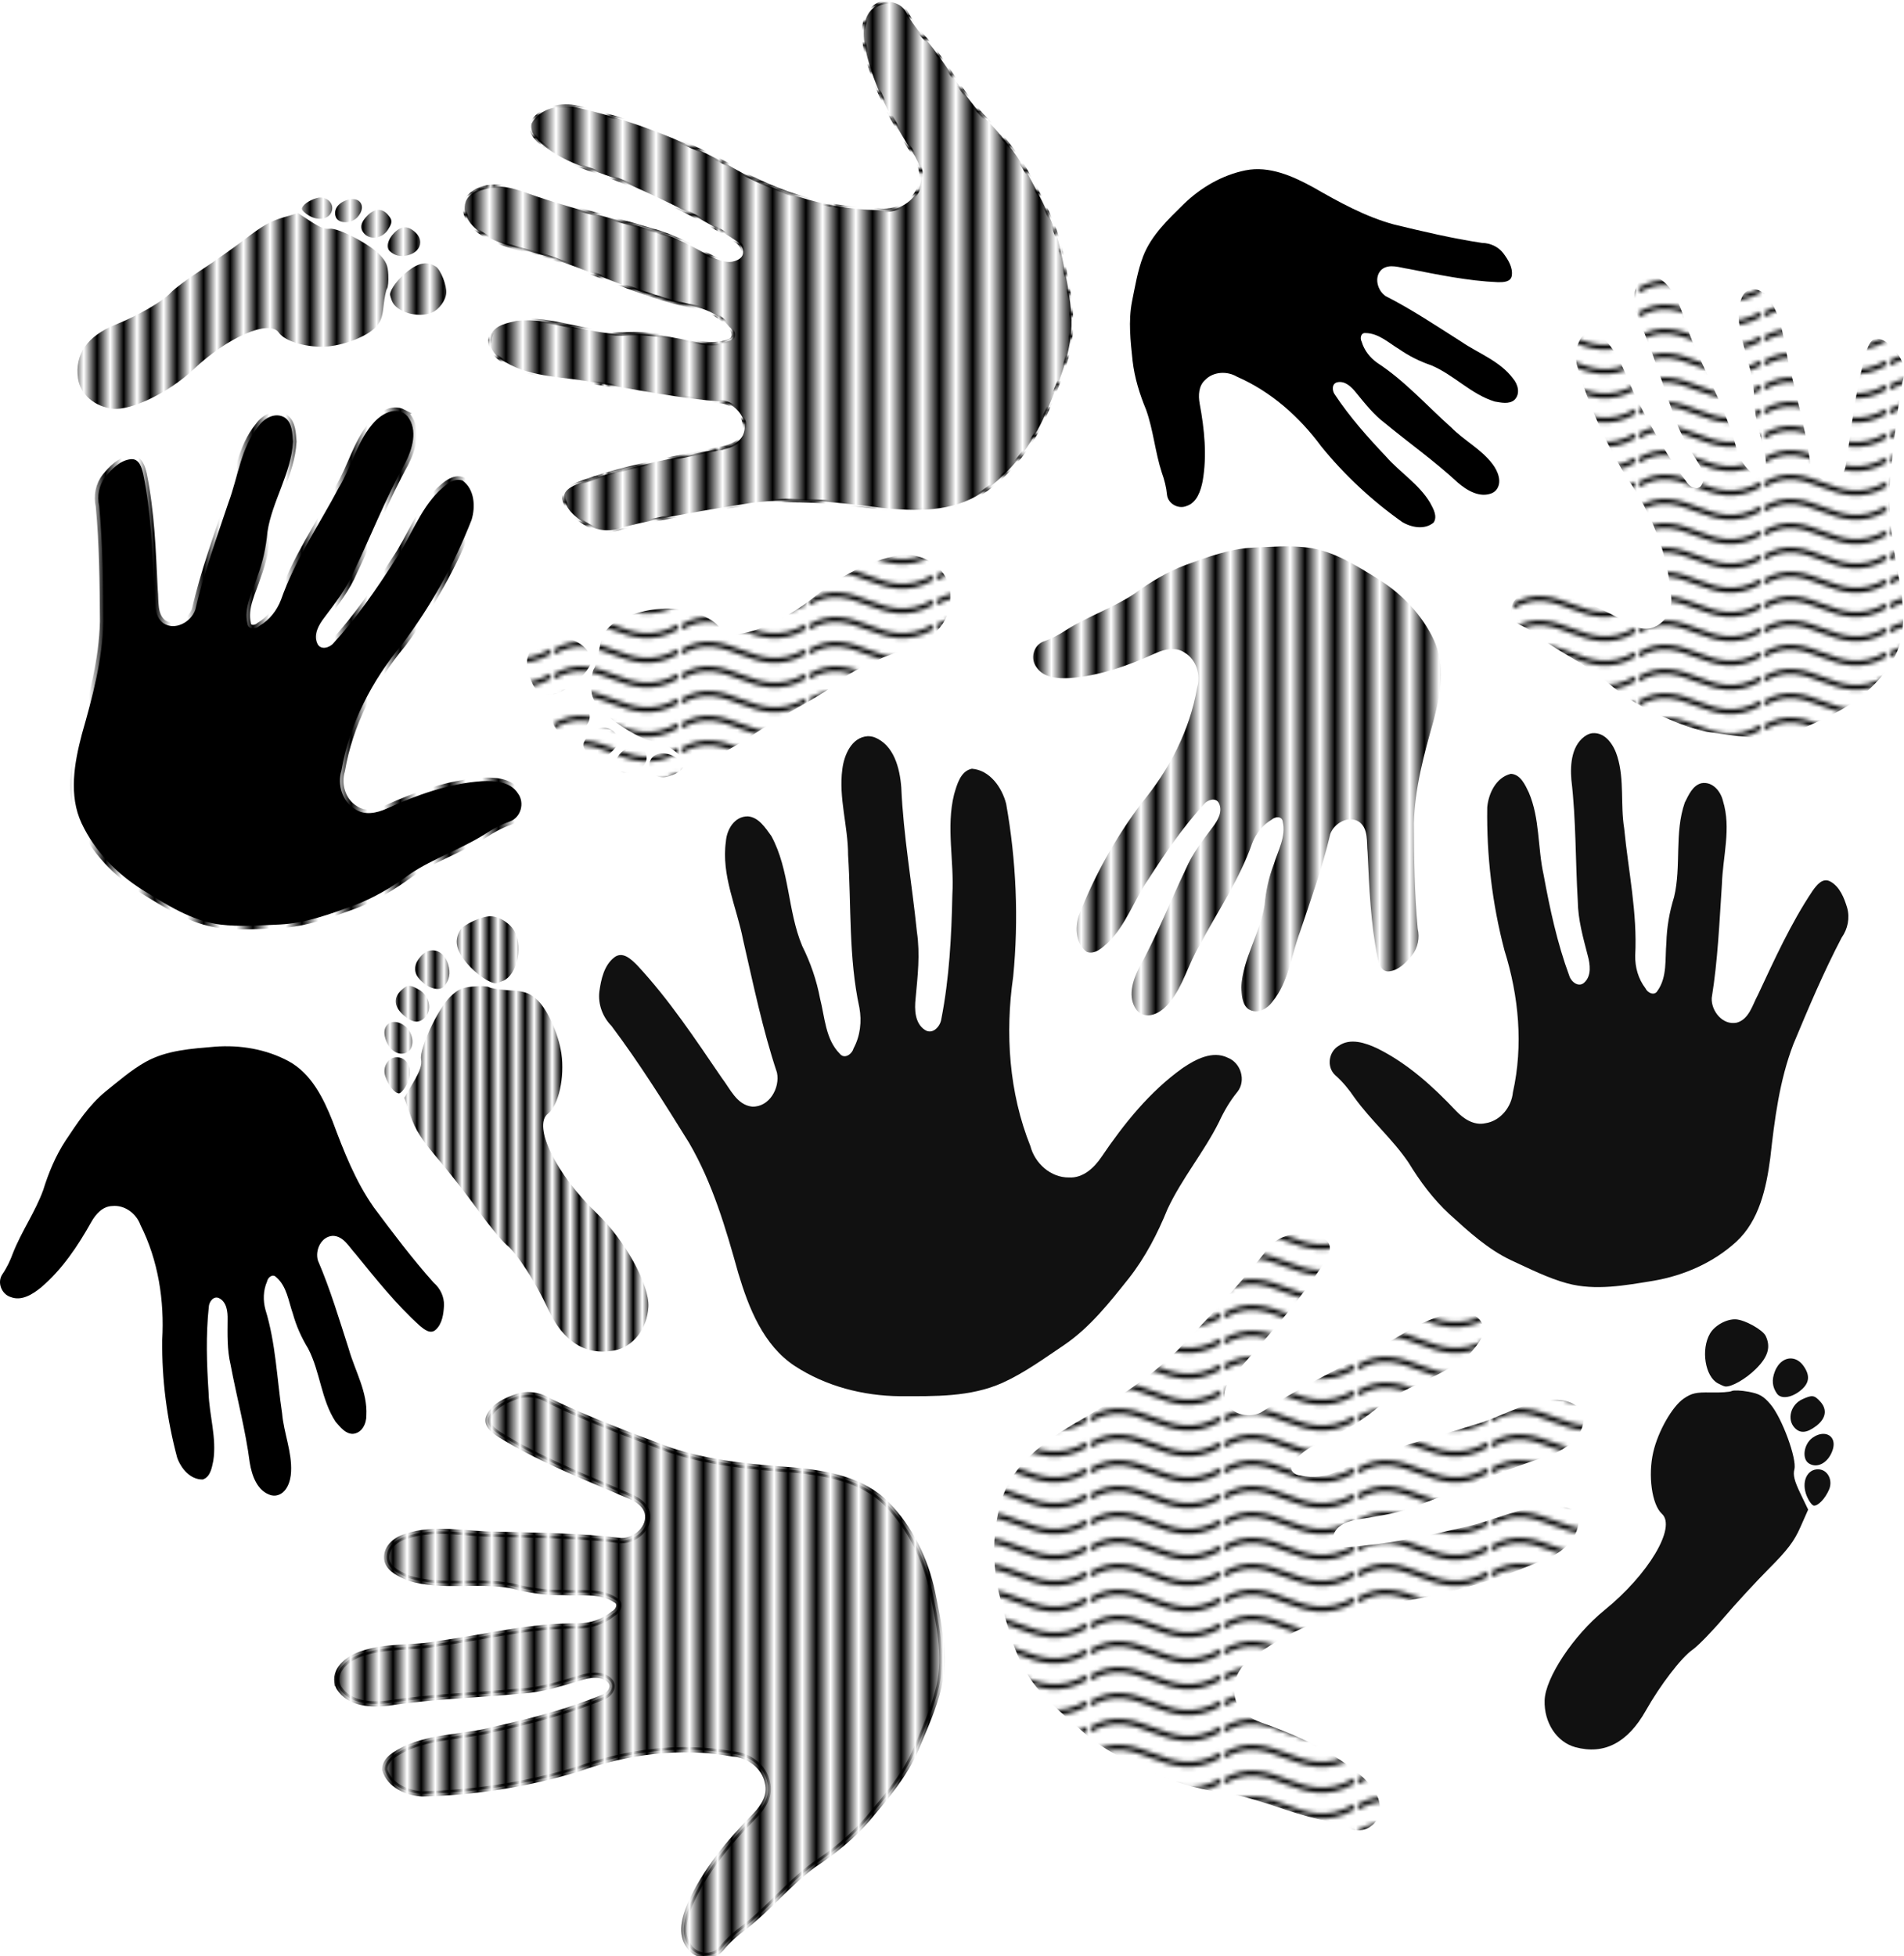 <svg xmlns:rdf="http://www.w3.org/1999/02/22-rdf-syntax-ns#" xmlns="http://www.w3.org/2000/svg" height="514.98" width="501.26" version="1.1" xmlns:cc="http://creativecommons.org/ns#" xmlns:xlink="http://www.w3.org/1999/xlink" viewBox="0 0 501.257 514.977" xmlns:dc="http://purl.org/dc/elements/1.1/">
 <defs>
  <pattern id="b" xlink:href="#a" patternTransform="matrix(3.504 0 0 3.504 1681.6 -943.58)"/>
  <pattern id="c" xlink:href="#Wavy" patternTransform="matrix(1.083 0 0 1.083 -221.52 111.53)"/>
  <pattern id="d" xlink:href="#a" patternTransform="matrix(2.372 0 0 2.372 2025.9 -941.24)"/>
  <pattern id="e" xlink:href="#a" patternTransform="matrix(4.386 0 0 4.386 1528 -820.3)"/>
  <pattern id="f" xlink:href="#Wavy" patternTransform="matrix(.97 0 0 .97 724.92 44.594)"/>
  <pattern id="g" xlink:href="#Wavy" patternTransform="matrix(1.135 0 0 1.135 379.23 241.19)"/>
  <pattern id="h" xlink:href="#Wavy" patternTransform="matrix(1.066 0 0 1.066 538.97 165.92)"/>
  <pattern id="Wavy" height="5.181" width="30.066" patternUnits="userSpaceOnUse">
   <path style="fill:black" d="m7.597.061c-2.518-.248-4.941.241-7.607 1.727v1.273c2.783-1.63 5.183-2.009 7.482-1.781 2.298.228 4.497 1.081 6.781 1.938 4.567 1.713 9.551 3.458 15.813-.157l-.004-1.273c-6.44 3.709-10.816 1.982-15.371.273-2.278-.854-4.576-1.75-7.094-2z"/>
  </pattern>
  <pattern id="i" xlink:href="#a" patternTransform="matrix(3.927 0 0 3.927 3183.4 -1005.9)"/>
  <pattern id="j" xlink:href="#m" patternTransform="matrix(4.311 0 0 4.311 3217.9 -978.27)"/>
  <pattern id="k" xlink:href="#a" patternTransform="matrix(3.715 0 0 3.715 3141.5 -1032.2)"/>
  <pattern id="l" xlink:href="#a" patternTransform="matrix(3.715 0 0 3.715 3141.5 -1032.2)"/>
  <pattern id="m" height="1" width="2.5" patternUnits="userSpaceOnUse" patternTransform="translate(0) scale(10)">
   <rect style="fill:black" height="2" width="1" y="-.5" x="0"/>
  </pattern>
  <pattern id="a" height="1" width="1.5" patternUnits="userSpaceOnUse" patternTransform="translate(0) scale(10)">
   <rect style="fill:black" height="2" width="1" y="-.5" x="0"/>
  </pattern>
 </defs>
 <g transform="translate(-2519.8 1532.4)">
  <path style="fill:#111111" d="m2748.2-1338.6c-4.251.284-6.197 5.04-6.642 8.668-1.023 7.585 1.519 15.006 1.514 22.625.861 13.412.114 26.951 2.974 40.16.667 3.637.23 7.454-1.534 10.727-.405 1.501-2.375 2.937-3.621 1.404-3.795-3.807-3.934-9.609-5.198-14.524-.917-4.861-2.509-9.449-4.709-13.866-3.882-9.334-3.277-19.974-8.101-28.898-1.543-2.114-3.315-4.973-6.19-5.199-3.534-.04-5.564 3.46-5.793 6.612-1.256 8.933 2.864 17.315 4.545 25.96 2.698 11.696 5.103 23.466 8.902 34.873.856 4.054-2.037 9.145-6.534 8.963-4.047-.428-5.803-4.729-7.984-7.544-6.986-10.231-13.865-20.646-22.323-29.716-1.542-1.535-3.796-3.753-6.023-1.996-2.673 2.103-3.463 5.8-3.897 9.006-.381 3.325.876 6.652 3.205 9.018 7.394 9.86 13.948 20.334 20.434 30.785 6.196 10.645 9.668 22.54 12.95 34.327 2.745 9.136 6.591 18.955 14.869 24.395 8.18 5.346 17.972 7.862 27.695 7.957 9.052.001 18.54.268 27.013-3.539 5.818-2.643 11.039-6.479 16.341-10.039 6.754-4.636 11.856-11.148 16.915-17.491 4.311-5.498 7.531-11.728 10.156-18.177 3.769-8.09 9.585-14.977 13.564-22.954 1.312-2.834 2.868-5.52 4.854-7.937 2.329-2.963.898-7.611-2.534-8.96-4.046-1.976-8.516.419-11.857 2.684-8.716 6.211-15.47 14.666-21.428 23.454-1.94 2.851-4.839 5.591-8.541 5.376-4.796.06-8.961-3.704-10.149-8.228-5.643-14.1-6.696-29.699-4.537-44.642 1.475-15.149.816-30.504-1.851-45.495-1.099-4.288-4.29-8.88-9.032-9.231-3.009.62-3.922 4.201-4.673 6.745-2.156 8.673.065 17.552-.457 26.36-.228 10.962-.795 21.993-2.903 32.771-.254 1.93-2.246 4.188-4.273 2.916-2.751-1.749-2.81-5.445-2.502-8.34.538-5.815 1.221-11.618.352-17.437-1.286-12.693-3.567-25.322-4.122-38.106-.385-5.001-1.903-11.217-7.145-13.216-.558-.177-1.144-.272-1.73-.255z"/>
  <path d="m2820.1-1265.6c2.828 1.483 5.933-.794 7.638-2.938 3.624-4.446 4.904-10.183 7.891-15.049 4.701-8.907 10.479-17.264 13.823-26.825.998-2.585 2.772-4.853 5.179-6.253.846-.8 2.667-.946 2.863.52.934 3.918-1.249 7.68-2.365 11.315-1.317 3.465-2.097 7.02-2.42 10.703-1.174 7.484-5.727 14.045-6.138 21.636.158 1.955.171 4.475 1.919 5.745 2.243 1.409 4.91-.031 6.29-1.957 4.3-5.216 4.95-12.184 7.26-18.367 2.856-8.53 5.927-16.992 7.966-25.767 1.04-2.925 4.882-5.045 7.684-3.169 2.418 1.858 1.856 5.293 2.148 7.946.458 9.272.776 18.62 2.629 27.726.385 1.584.956 3.884 3.067 3.633 2.531-.297 4.484-2.35 6.016-4.229 1.546-1.976 2.045-4.593 1.482-7.017-.864-9.195-.951-18.453-1.004-27.67.209-9.228 2.648-18.187 5.166-27.003 1.823-6.913 3.21-14.692.051-21.409-3.133-6.619-8.405-12.06-14.58-15.927-5.783-3.545-11.741-7.43-18.645-8.315-4.752-.589-9.59-.182-14.372.016-6.13.318-11.94 2.481-17.656 4.553-4.907 1.825-9.404 4.545-13.606 7.638-5.575 3.693-11.988 5.817-17.653 9.355-1.948 1.297-3.994 2.404-6.209 3.171-2.648.981-3.554 4.511-1.889 6.717 1.812 2.846 5.605 3.066 8.627 2.927 8.001-.556 15.627-3.313 22.874-6.596 2.356-1.062 5.28-1.678 7.562-.092 3.087 1.84 4.276 5.875 3.263 9.231-1.915 11.218-7.349 21.598-14.579 30.3-6.874 9.102-12.464 19.171-16.629 29.794-.977 3.17-.736 7.353 2.157 9.434 2.166.782 4.151-1.149 5.627-2.48 4.774-4.697 6.83-11.24 10.613-16.663 4.438-6.915 9.119-13.741 14.685-19.802.918-1.134 3.075-1.797 3.872-.19 1.073 2.195-.337 4.579-1.666 6.308-2.62 3.505-5.329 6.945-7.052 11.004-4.148 8.614-7.635 17.576-12.286 25.961-1.712 3.346-3.176 7.912-.609 11.242.287.332.625.622 1.006.84z" style="fill:url(#i)"/>
  <path d="m2642.4-1479.3c-1.297 3.764 2.094 7.165 5.057 8.864 6.162 3.632 13.476 4.133 20.036 6.9 11.864 4.123 23.254 9.676 35.669 12.002 3.375.745 6.503 2.505 8.683 5.21 1.146.893 1.668 3.111-.103 3.628-4.655 1.888-9.703-.096-14.394-.79-4.519-.972-9.048-1.266-13.65-.972-9.447-.042-18.392-4.421-27.828-3.502-2.38.563-5.485 1.052-6.722 3.446-1.316 3.03.962 6.047 3.594 7.388 7.239 4.322 15.952 3.813 24.008 5.5 11.052 1.918 22.062 4.114 33.264 4.98 3.802.732 7.137 5.071 5.351 8.878-1.837 3.33-6.177 3.283-9.393 4.141-11.345 2.307-22.81 4.455-33.689 8.451-1.881.772-4.609 1.909-3.903 4.464.842 3.065 3.74 5.086 6.344 6.622 2.726 1.534 6.047 1.658 8.929.509 11.174-2.793 22.572-4.639 33.926-6.437 11.416-1.476 22.92-.153 34.262 1.294 8.865.949 18.716 1.197 26.404-3.96 7.572-5.107 13.289-12.628 16.896-20.968 3.284-7.796 6.954-15.872 6.747-24.55-.167-5.97-1.577-11.857-2.72-17.715-1.544-7.498-5.302-14.254-8.931-20.912-3.172-5.706-7.371-10.74-11.973-15.339-5.601-6.18-9.424-13.687-14.851-20.006-1.966-2.158-3.715-4.472-5.076-7.059-1.707-3.081-6.23-3.534-8.636-1.067-3.169 2.769-2.728 7.487-1.988 11.186 2.188 9.76 7.021 18.643 12.43 26.962 1.752 2.704 3.061 6.195 1.533 9.306-1.688 4.152-6.44 6.375-10.768 5.757-14.19-.253-28.008-5.002-40.096-12.281-12.513-6.764-25.978-11.765-39.856-14.904-4.092-.609-9.204.475-11.226 4.432-.557 2.817 2.196 4.902 4.115 6.471 6.688 5.003 15.141 6.309 22.538 9.953 9.359 4.172 18.654 8.66 27.173 14.384 1.57.918 2.793 3.453.962 4.738-2.504 1.735-5.709.445-8.091-.869-4.814-2.572-9.564-5.265-14.891-6.627-11.399-3.495-23.104-6.11-34.315-10.269-4.447-1.482-10.351-2.429-13.974 1.361-.355.416-.649.887-.847 1.398z" style="stroke:url(#f);stroke-width:.97;fill:url(#e)"/>
  <path style="stroke:url(#j);stroke-width:.431;fill:#000000" d="m2626-1423.7c-3.104-1.628-6.513.872-8.385 3.225-3.978 4.881-5.385 11.18-8.663 16.522-5.162 9.778-11.505 18.954-15.176 29.45-1.096 2.838-3.043 5.327-5.686 6.865-.929.879-2.929 1.039-3.144-.571-1.026-4.301 1.371-8.432 2.597-12.422 1.446-3.804 2.302-7.707 2.657-11.75 1.289-8.216 6.287-15.42 6.739-23.754-.174-2.146-.188-4.913-2.107-6.307-2.462-1.547-5.39.036-6.906 2.148-4.721 5.727-5.434 13.377-7.971 20.164-3.135 9.364-6.507 18.655-8.746 28.289-1.142 3.212-5.36 5.539-8.436 3.479-2.655-2.04-2.038-5.811-2.358-8.724-.503-10.18-.852-20.442-2.886-30.44-.422-1.74-1.05-4.265-3.368-3.989-2.779.326-4.923 2.58-6.605 4.643-1.697 2.168-2.245 5.042-1.628 7.704.948 10.095 1.044 20.259 1.102 30.379-.23 10.131-2.907 19.967-5.671 29.646-2.002 7.589-3.524 16.13-.056 23.504 3.44 7.267 9.228 13.24 16.008 17.486 6.349 3.892 12.891 8.158 20.47 9.129 5.217.647 10.529.2 15.778-.018 6.73-.349 13.108-2.724 19.384-4.999 5.387-2.003 10.324-4.99 14.937-8.386 6.121-4.055 13.162-6.386 19.381-10.271 2.139-1.424 4.385-2.64 6.817-3.481 2.908-1.077 3.902-4.953 2.074-7.374-1.99-3.125-6.154-3.367-9.471-3.214-8.784.61-17.156 3.638-25.113 7.242-2.586 1.166-5.797 1.842-8.302.101-3.389-2.02-4.694-6.45-3.582-10.135 2.102-12.316 8.069-23.712 16.006-33.266 7.546-9.993 13.684-21.048 18.257-32.71 1.073-3.481.808-8.073-2.368-10.358-2.377-.858-4.557 1.261-6.178 2.723-5.241 5.157-7.499 12.34-11.651 18.294-4.872 7.592-10.011 15.086-16.123 21.74-1.007 1.245-3.376 1.973-4.251.209-1.178-2.409.37-5.027 1.829-6.926 2.877-3.848 5.851-7.625 7.742-12.08 4.554-9.457 8.382-19.297 13.488-28.502 1.88-3.674 3.487-8.686.669-12.342-.315-.364-.685-.682-1.104-.922z"/>
  <path style="fill:#000000" d="m2592.4-1138.7c2.887-.443 3.937-3.806 4.029-6.31.254-5.241-1.917-10.161-2.361-15.365-1.374-9.111-1.657-18.402-4.385-27.257-.669-2.445-.594-5.078.419-7.417.189-1.049 1.45-2.145 2.391-1.171 2.815 2.378 3.25 6.333 4.402 9.615.911 3.266 2.267 6.307 4.029 9.195 3.199 6.148 3.409 13.451 7.227 19.264 1.178 1.353 2.556 3.202 4.532 3.188 2.417-.18 3.598-2.689 3.569-4.856.334-6.175-2.971-11.659-4.626-17.465-2.528-7.831-4.861-15.729-8.124-23.298-.823-2.719.856-6.365 3.937-6.505 2.79.056 4.241 2.89 5.896 4.685 5.371 6.579 10.68 13.289 16.989 18.988 1.143.958 2.813 2.341 4.231 1.01 1.702-1.593 2.025-4.165 2.134-6.38.066-2.294-.988-4.492-2.718-5.972-5.628-6.301-10.718-13.071-15.762-19.829-4.856-6.908-7.924-14.829-10.857-22.688-2.411-6.08-5.613-12.561-11.586-15.791-5.901-3.173-12.736-4.317-19.383-3.811-6.183.53-12.68.903-18.243 4.001-3.819 2.146-7.16 5.072-10.573 7.814-4.341 3.562-7.444 8.309-10.528 12.938-2.622 4.008-4.457 8.452-5.871 13.011-2.1 5.747-5.669 10.792-7.919 16.473-.73 2.013-1.635 3.938-2.85 5.706-1.417 2.16-.167 5.251 2.256 5.971 2.88 1.112 5.792-.785 7.941-2.528 5.59-4.753 9.707-10.924 13.262-17.276 1.158-2.061 2.977-4.102 5.519-4.173 3.272-.322 6.338 2.005 7.414 5.026 4.681 9.3 6.314 19.893 5.716 30.226-.12 10.434 1.23 20.883 3.931 30.966 1.002 2.865 3.45 5.814 6.71 5.775 2.019-.6 2.433-3.099 2.797-4.881.965-6.051-1.073-11.985-1.232-18.032-.487-7.501-.746-15.068.063-22.554.06-1.333 1.289-2.992 2.748-2.242 1.982 1.034 2.238 3.554 2.198 5.55-.027 4.003-.153 8.007.781 11.931 1.622 8.595 3.921 17.087 5.048 25.786.556 3.393 1.957 7.55 5.655 8.608.391.088.797.119 1.196.073z"/>
  <path style="stroke:url(#k);stroke-width:.372;fill:url(#l)" d="m2608.5-1089.6c-.51-3.85 3.391-6.444 6.552-7.495 6.595-2.279 13.685-1.341 20.493-2.715 12.142-1.642 24.107-4.745 36.427-4.563 3.371-.059 6.703-1.135 9.311-3.299 1.268-.632 2.197-2.651.604-3.489-4.085-2.707-9.295-1.788-13.914-2.034-4.51.053-8.896-.543-13.239-1.715-9.04-1.791-18.44.663-27.284-2.044-2.167-.999-5.04-2.068-5.759-4.597-.671-3.152 2.091-5.595 4.868-6.367 7.758-2.729 15.99-.554 24.019-.606 10.938.308 21.89.341 32.768 1.685 3.777.037 7.806-3.465 6.836-7.451-1.111-3.54-5.269-4.336-8.178-5.779-10.4-4.404-20.944-8.679-30.571-14.607-1.649-1.103-4.037-2.718-2.867-5.025 1.399-2.767 4.561-4.138 7.348-5.102 2.903-.939 6.102-.413 8.636 1.243 10.142 4.835 20.681 8.809 31.188 12.727 10.628 3.623 21.883 4.587 33.007 5.401 8.659.811 18.126 2.483 24.476 8.902 6.249 6.35 10.258 14.648 12.091 23.321 1.628 8.09 3.573 16.522 1.694 24.778-1.316 5.675-3.805 11.031-6.034 16.41-2.929 6.869-7.831 12.6-12.591 18.262-4.138 4.841-9.128 8.84-14.419 12.345-6.553 4.823-11.662 11.259-18.075 16.25-2.297 1.682-4.418 3.556-6.221 5.766-2.229 2.615-6.641 2.171-8.463-.653-2.493-3.261-1.157-7.686.267-11.079 3.983-8.907 10.325-16.463 17.108-23.368 2.199-2.246 4.127-5.33 3.269-8.6-.81-4.297-4.922-7.343-9.179-7.591-13.616-2.508-27.747-.644-40.714 3.972-13.274 4.042-27.116 6.214-40.993 6.526-4.03-.211-8.707-2.237-9.874-6.412.013-2.801 3.049-4.261 5.188-5.389 7.364-3.487 15.698-3.098 23.476-5.149 9.757-2.175 19.513-4.665 28.766-8.487 1.679-.574 3.339-2.76 1.838-4.344-2.058-2.144-5.372-1.532-7.903-.737-5.101 1.526-10.164 3.18-15.521 3.45-11.576 1.133-23.273 1.365-34.797 3.168-4.539.555-10.367.316-13.096-4.009-.258-.467-.449-.974-.538-1.5z"/>
  <path d="m2936.5-1159.9c-1.246-3.736-5.954-4.366-9.302-3.919-7.023.855-13.067 4.86-19.882 6.633-11.795 3.899-24.078 6.389-35.225 12.029-3.098 1.445-6.613 1.944-9.951 1.131-1.437-.012-3.181-1.439-2.101-2.911 2.519-4.282 7.677-5.76 11.777-8.037 4.133-1.955 7.866-4.448 11.303-7.446 7.442-5.649 17.1-7.59 23.956-13.987 1.53-1.873 3.674-4.125 3.206-6.749-.789-3.17-4.392-4.169-7.265-3.639-8.283.961-14.819 6.601-22.158 10.121-9.832 5.141-19.797 10.039-29.114 16.096-3.425 1.712-8.654.311-9.541-3.753-.561-3.72 2.876-6.293 4.885-8.901 7.52-8.635 15.23-17.217 21.369-26.897 1.013-1.738 2.471-4.271.38-5.853-2.505-1.9-5.996-1.744-8.964-1.384-3.063.435-5.745 2.335-7.317 4.971-7.094 8.913-14.932 17.218-22.766 25.458-8.076 8.025-17.904 13.905-27.68 19.59-7.531 4.587-15.416 10.317-18.35 18.989-2.873 8.564-2.839 17.908-.655 26.626 2.111 8.096 4.085 16.645 9.467 23.334 3.721 4.587 8.37 8.361 12.791 12.274 5.722 4.959 12.736 8.003 19.59 11.048 5.923 2.573 12.247 4 18.626 4.843 8.115 1.484 15.631 5.079 23.694 6.777 2.841.512 5.606 1.277 8.231 2.49 3.193 1.392 7.017-.972 7.422-4.356.823-4.08-2.361-7.519-5.167-9.978-7.588-6.347-16.726-10.415-25.976-13.694-3.002-1.07-6.129-3.023-6.801-6.385-1.172-4.275 1.222-8.879 4.992-10.996 11.294-8.336 25-12.917 38.869-14.472 13.894-2.215 27.473-6.387 40.258-12.269 3.579-1.983 6.941-5.908 6.148-10.232-1.257-2.546-4.672-2.528-7.123-2.606-8.26.094-15.683 4.153-23.682 5.74-9.858 2.354-19.855 4.42-29.987 5.048-1.785.223-4.27-1.032-3.605-3.142.922-2.869 4.215-3.783 6.875-4.184 5.326-.876 10.676-1.618 15.678-3.753 11.052-4.111 21.816-9.098 33.119-12.576 4.383-1.511 9.588-4.319 10.154-9.473.029-.54-.023-1.087-.176-1.607z" style="fill:url(#g)"/>
  <path d="m2939-1339.4c3.537-.333 5.772 3.323 6.622 6.249 1.853 6.107.749 12.554 1.769 18.825 1.079 11.155 3.498 22.199 2.904 33.453-.064 3.083.804 6.166 2.692 8.625.533 1.181 2.347 2.101 3.168.673 2.616-3.639 1.957-8.434 2.343-12.647.107-4.123.806-8.112 2.028-12.041 1.952-8.2.034-16.878 2.817-24.866.989-1.946 2.066-4.535 4.402-5.104 2.904-.504 5.041 2.106 5.65 4.67 2.224 7.186-.049 14.634-.281 21.974-.662 9.987-1.073 19.996-2.679 29.891-.165 3.451 2.896 7.255 6.573 6.507 3.274-.892 4.146-4.666 5.566-7.274 4.387-9.352 8.661-18.842 14.414-27.434 1.065-1.469 2.625-3.595 4.692-2.445 2.481 1.375 3.624 4.313 4.408 6.894.757 2.686.166 5.592-1.437 7.85-4.772 9.101-8.771 18.596-12.717 28.063-3.681 9.588-4.954 19.842-6.085 29.981-1.042 7.887-2.899 16.481-8.988 22.062-6.021 5.491-13.745 8.867-21.736 10.24-7.451 1.207-15.225 2.692-22.706.687-5.141-1.401-9.95-3.862-14.789-6.085-6.177-2.916-11.244-7.596-16.254-12.143-4.281-3.951-7.762-8.65-10.782-13.608-4.18-6.157-9.886-11.05-14.224-17.086-1.458-2.158-3.096-4.162-5.054-5.886-2.312-2.128-1.753-6.145.891-7.712 3.067-2.165 7.066-.79 10.117.629 8.002 3.951 14.689 10.01 20.764 16.45 1.977 2.088 4.728 3.957 7.747 3.287 3.955-.591 6.883-4.243 7.257-8.126 2.766-12.358 1.554-25.338-2.215-37.351-3.233-12.273-4.737-25-4.539-37.694.333-3.676 2.348-7.881 6.204-8.802 2.56.11 3.789 2.935 4.746 4.929 2.931 6.852 2.286 14.456 3.889 21.636 1.648 8.993 3.585 17.997 6.757 26.587.466 1.555 2.407 3.148 3.906 1.831 2.031-1.806 1.587-4.856.948-7.198-1.218-4.715-2.554-9.4-2.614-14.306-.633-10.62-.439-21.319-1.686-31.915-.35-4.168.071-9.486 4.12-11.83.436-.22.905-.376 1.39-.44z" style="fill:#111111"/>
  <path style="fill:#000000" d="m2913.6-1403.3c1.812-2.043.558-5.089-.872-6.945-2.948-3.921-7.449-6.163-10.877-9.641-6.431-5.732-12.186-12.245-19.438-16.984-1.942-1.359-3.461-3.297-4.13-5.584-.491-.867-.239-2.409 1.02-2.271 3.445.029 6.121 2.613 8.911 4.286 2.607 1.805 5.399 3.182 8.391 4.206 5.974 2.511 10.488 7.638 16.707 9.537 1.656.27 3.751.776 5.165-.415 1.631-1.573.981-4.083-.334-5.625-3.449-4.641-9.102-6.611-13.762-9.798-6.497-4.122-12.893-8.409-19.762-11.903-2.216-1.464-3.188-5.089-1.054-7.031 2.039-1.627 4.776-.455 7.039-.153 7.794 1.522 15.621 3.177 23.563 3.507 1.395.011 3.422 0 3.647-1.801.273-2.163-1.032-4.205-2.277-5.864-1.323-1.689-3.394-2.641-5.522-2.671-7.812-1.17-15.518-2.998-23.183-4.845-7.62-2.067-14.559-5.931-21.363-9.831-5.366-2.933-11.541-5.681-17.767-4.436-6.139 1.243-11.739 4.504-16.218 8.839-4.131 4.075-8.58 8.225-10.731 13.777-1.464 3.825-2.119 7.926-2.936 11.937-.994 5.155-.39 10.424.157 15.596.509 4.449 1.844 8.742 3.55 12.866 1.923 5.388 2.37 11.148 4.146 16.579.677 1.884 1.177 3.81 1.358 5.807.271 2.401 3.017 3.877 5.19 2.947 2.736-.921 3.697-4.025 4.201-6.563 1.18-6.758.456-13.656-.783-20.348-.398-2.174-.309-4.729 1.476-6.298 2.162-2.186 5.756-2.345 8.335-.815 8.922 3.892 16.426 10.535 22.169 18.325 6.148 7.576 13.362 14.285 21.328 19.924 2.432 1.462 5.955 2.12 8.277.145 1.094-1.638-.102-3.683-.905-5.181-2.921-4.928-7.932-7.979-11.659-12.233-4.832-5.104-9.539-10.392-13.429-16.259-.753-.995-.861-2.922.637-3.254 2.043-.441 3.733 1.219 4.896 2.679 2.373 2.895 4.673 5.85 7.69 8.114 6.301 5.212 13.028 9.947 19.036 15.53 2.427 2.108 5.918 4.261 9.21 2.813.334-.17.644-.391.904-.663z"/>
  <path d="m2952.8-1459.4c2.832-1.176 5.606 1.269 7.053 3.465 3.085 4.563 3.818 10.16 6.257 15.071 3.733 8.922 8.543 17.412 10.922 26.843.733 2.558 2.235 4.879 4.418 6.425.741.838 2.47 1.134 2.783-.252 1.23-3.667-.536-7.453-1.292-11.025-.963-3.427-1.403-6.894-1.397-10.445-.481-7.259-4.273-13.925-4.016-21.221.319-1.856.547-4.266 2.328-5.33 2.266-1.156 4.693.452 5.849 2.411 3.666 5.358 3.689 12.079 5.369 18.19 2 8.403 4.212 16.76 5.41 25.329.744 2.887 4.237 5.244 7.078 3.69 2.472-1.57 2.229-4.904 2.736-7.416 1.234-8.829 2.339-17.743 4.892-26.294.504-1.482 1.248-3.633 3.245-3.212 2.396.501 4.087 2.632 5.391 4.561 1.309 2.022 1.562 4.568.816 6.838-1.615 8.721-2.492 17.568-3.333 26.38-.591 8.844.973 17.623 2.625 26.271 1.151 6.768 1.81 14.328-1.787 20.482-3.565 6.062-9.073 10.814-15.312 13.984-5.836 2.894-11.868 6.1-18.547 6.354-4.596.156-9.188-.648-13.745-1.248-5.836-.83-11.207-3.397-16.497-5.869-4.537-2.166-8.605-5.154-12.359-8.472-5.016-4.011-10.968-6.592-16.083-10.462-1.752-1.408-3.614-2.642-5.667-3.565-2.449-1.165-3.012-4.62-1.231-6.586 1.977-2.567 5.624-2.453 8.502-2.06 7.605 1.218 14.662 4.509 21.314 8.271 2.162 1.218 4.907 2.058 7.225.736 3.111-1.495 4.593-5.253 3.913-8.549-.869-10.894-5.178-21.288-11.347-30.232-5.794-9.295-10.278-19.406-13.351-29.923-.663-3.116-.073-7.096 2.872-8.838 2.138-.562 3.872 1.454 5.169 2.855 4.163 4.902 5.569 11.337 8.722 16.848 3.652 6.995 7.543 13.925 12.348 20.2.781 1.163 2.787 1.982 3.687.514 1.215-2.007.071-4.409-1.053-6.177-2.206-3.577-4.502-7.1-5.802-11.129-3.229-8.595-5.796-17.466-9.525-25.885-1.351-3.348-2.359-7.84.381-10.805.303-.292.651-.541 1.034-.717z" style="fill:url(#h)"/>
  <path style="fill:#111111" d="m2976.8-1185.1c-2.432-.138-5.575 1.595-6.829 3.764-2.414 4.176-1.296 11.241 2.068 13.073.766.417 1.633.79 1.927.83 1.609.216 5.41-1.948 8.095-4.609 3.209-3.18 3.977-5.762 2.584-8.687-.768-1.612-5.481-4.237-7.845-4.371zm14.808 10.316c-1.795-.203-3.632 1.006-4.562 3.435-.85 2.22-.672 4.035.569 5.804 1.008 1.438 3.616 1.158 5.968-.64 2.574-1.967 2.884-4.031 1.003-6.668-.841-1.179-1.901-1.809-2.978-1.931zm-14.27 8.415c-.798-.025-1.41.014-1.646.145-.472.262-2.949.432-5.504.376-3.87-.085-5.06.185-7.131 1.616-3.038 2.099-6.74 8.609-8.008 14.08-1.432 6.18-.36 13.841 2.274 16.242 3.879 3.537-3.535 15.974-15.12 25.364-8.123 6.584-15.569 17.796-15.757 23.727-.186 5.867 3.17 10.995 8.074 12.338 7.572 2.073 13.787-1.148 18.562-9.617 3.81-6.757 9.371-14 12.307-16.029 1.385-.957 5.076-4.742 8.202-8.413 3.127-3.67 8.479-9.48 11.894-12.909 4.918-4.939 6.638-7.203 8.274-10.898l2.065-4.665-2.071-4.309c-1.557-3.241-1.944-4.803-1.556-6.303.709-2.739-3.261-13.548-6.279-17.096-1.863-2.191-2.925-2.797-5.824-3.33-.975-.179-1.958-.289-2.756-.321zm19.691 1.519c-.663-.082-1.456.198-2.757.795-3.015 1.384-4.082 5.222-2.067 7.436 1.475 1.62 3.25 1.488 5.757-.429 2.562-1.958 2.946-4.323 1.042-6.415-.78-.857-1.313-1.303-1.976-1.386zm2.834 9.896c-.873-.01-1.88.31-2.892 1.031-2.302 1.643-2.857 5.528-.963 6.744 2.293 1.472 5.283-.279 6.315-3.699.735-2.436-.539-4.054-2.46-4.076zm-1.284 9.332c-3.077-.144-4.638 3.394-3.11 7.048.569 1.359 1.413 2.49 1.877 2.511 1.149.054 2.953-1.853 3.974-4.201 1.077-2.476-.341-5.246-2.742-5.359z"/>
  <path d="m2658.6-1358.8c.329-2.259 2.51-4.821 4.737-5.566 4.288-1.434 10.566.918 11.618 4.352.239.782.42 1.648.401 1.925-.104 1.518-2.804 4.603-5.751 6.57-3.523 2.351-6.038 2.571-8.463.744-1.336-1.007-2.863-5.828-2.542-8.025zm6.697 15.534c.15-1.686 1.605-3.147 4.011-3.546 2.198-.364 3.832.14 5.224 1.611 1.131 1.196.385 3.538-1.708 5.361-2.289 1.995-4.243 1.892-6.312-.33-.925-.993-1.305-2.085-1.215-3.097zm10.405-11.527c.126-.738.277-1.293.442-1.485.33-.384.95-2.627 1.378-4.984.648-3.57 1.119-4.612 2.822-6.246 2.498-2.396 9.171-4.575 14.433-4.713 5.944-.156 12.779 2.266 14.49 5.135 2.52 4.226 15.333-.25 26.13-9.129 7.571-6.225 19.264-10.96 24.746-10.02 5.423.929 9.504 4.973 9.816 9.729.483 7.342-3.64 12.446-12.314 15.243-6.92 2.231-14.615 5.98-17.029 8.296-1.139 1.092-5.307 3.772-9.264 5.955-3.957 2.183-10.296 6.009-14.086 8.502-5.458 3.59-7.861 4.745-11.561 5.554l-4.671 1.021-3.569-2.71c-2.684-2.038-4.047-2.686-5.497-2.611-2.649.137-11.83-5.536-14.523-8.974-1.662-2.122-2.02-3.211-1.966-5.973.018-.929.101-1.852.222-2.591zm-2.299 18.369c.048-.624.455-1.3 1.247-2.383 1.837-2.509 5.561-2.769 7.216-.503 1.211 1.658.757 3.264-1.474 5.207-2.279 1.985-4.523 1.895-6.087-.247-.641-.877-.951-1.45-.902-2.075zm8.556 4.458c.155-.803.637-1.668 1.49-2.462 1.94-1.807 5.612-1.587 6.374.38.922 2.382-1.248 4.8-4.582 5.105-2.375.218-3.622-1.256-3.282-3.024zm8.811.572c.445-2.853 3.987-3.623 7.056-1.534 1.142.777 2.021 1.765 1.954 2.195-.166 1.065-2.256 2.365-4.604 2.862-2.476.524-4.754-1.297-4.407-3.523z" style="fill:url(#c)"/>
  <path style="fill:url(#d)" d="m2649-1291.2c2.406.06 5.36 2.02 6.42 4.256 2.04 4.306.37 11.171-3.09 12.704-.788.349-1.671.646-1.964.662-1.601.082-5.169-2.354-7.598-5.19-2.904-3.389-3.451-5.994-1.844-8.761.886-1.525 5.737-3.73 8.076-3.671zm-15.41 8.963c1.783-.055 3.495 1.283 4.215 3.75.658 2.254.337 4.027-1.028 5.669-1.109 1.334-3.653.849-5.825-1.111-2.375-2.144-2.514-4.201-.45-6.646.923-1.093 2.017-1.628 3.087-1.661zm13.37 9.435c.788.039 1.388.127 1.609.276.443.296 2.869.663 5.388.814 3.817.229 4.967.59 6.89 2.166 2.821 2.312 5.942 9.019 6.749 14.508.912 6.199-.762 13.656-3.548 15.808-4.104 3.169 2.193 16.011 12.842 26.19 7.467 7.137 13.893 18.775 13.601 24.629-.289 5.791-4.006 10.57-8.943 11.496-7.621 1.43-13.481-2.241-17.499-10.964-3.206-6.96-8.098-14.538-10.825-16.772-1.286-1.054-4.615-5.078-7.397-8.943-2.783-3.866-7.584-10.016-10.669-13.668-4.444-5.258-5.954-7.627-7.267-11.396l-1.657-4.759 2.386-4.075c1.794-3.065 2.301-4.572 2.04-6.08-.477-2.754 4.302-13.075 7.56-16.325 2.011-2.006 3.106-2.518 6.002-2.809.974-.097 1.951-.127 2.739-.094zm-19.508-.092c.659-.029 1.418.312 2.65 1.005 2.857 1.606 3.597 5.47 1.435 7.487-1.583 1.476-3.319 1.203-5.634-.886-2.364-2.134-2.553-4.494-.508-6.4.837-.781 1.397-1.178 2.057-1.206zm-3.587 9.514c.86.061 1.826.457 2.763 1.249 2.135 1.802 2.368 5.672.405 6.717-2.377 1.265-5.179-.701-5.919-4.151-.527-2.458.858-3.948 2.751-3.815zm.511 9.291c3.041.106 4.293 3.715 2.493 7.19-.669 1.292-1.592 2.337-2.051 2.321-1.135-.04-2.758-2.062-3.574-4.456-.861-2.524.758-5.137 3.131-5.055z"/>
  <path d="m2637.3-1455.3c-.149 2.01-1.91 4.402-3.825 5.197-3.687 1.53-9.362-.149-10.502-3.108-.26-.674-.472-1.425-.473-1.67 0-1.343 2.182-4.228 4.654-6.144 2.955-2.29 5.157-2.641 7.406-1.183 1.239.804 2.885 4.954 2.739 6.908zm-6.867-13.262c-.028 1.494-1.217 2.871-3.311 3.372-1.913.458-3.383.116-4.701-1.093-1.071-.983-.56-3.091 1.169-4.828 1.892-1.899 3.618-1.931 5.579-.103.876.817 1.279 1.755 1.263 2.651zm-8.444 10.8c-.065.658-.164 1.156-.297 1.335-.266.359-.672 2.373-.903 4.475-.348 3.184-.698 4.131-2.095 5.676-2.05 2.266-7.791 4.601-12.416 5.051-5.224.508-11.395-1.198-13.08-3.618-2.483-3.564-13.487 1.177-22.441 9.669-6.279 5.954-16.28 10.853-21.166 10.368-4.834-.48-8.679-3.787-9.251-7.955-.883-6.436 2.429-11.187 9.893-14.191 5.955-2.397 12.497-6.178 14.479-8.368.934-1.033 4.438-3.652 7.787-5.822 3.349-2.169 8.692-5.934 11.874-8.365 4.582-3.502 6.626-4.669 9.834-5.612l4.05-1.191 3.312 2.164c2.491 1.627 3.731 2.113 5.003 1.956 2.324-.286 10.763 4.137 13.348 6.996 1.596 1.765 1.979 2.702 2.104 5.137.04.819.027 1.637-.034 2.295zm.879-16.319c0 .553-.32 1.173-.95 2.176-1.461 2.324-4.725 2.785-6.324.893-1.17-1.385-.87-2.827.973-4.677 1.883-1.891 3.865-1.951 5.376-.163.619.733.928 1.218.924 1.77zm-7.813-3.392c-.086.717-.457 1.509-1.159 2.261-1.596 1.712-4.843 1.748-5.637.063-.961-2.041.799-4.304 3.716-4.782 2.078-.34 3.268.88 3.079 2.458zm-7.795.046c-.213 2.54-3.285 3.439-6.118 1.791-1.054-.613-1.89-1.428-1.858-1.811.081-.948 1.839-2.223 3.875-2.807 2.148-.616 4.267.845 4.101 2.828z" style="fill:url(#b)"/>
 </g>
</svg>
